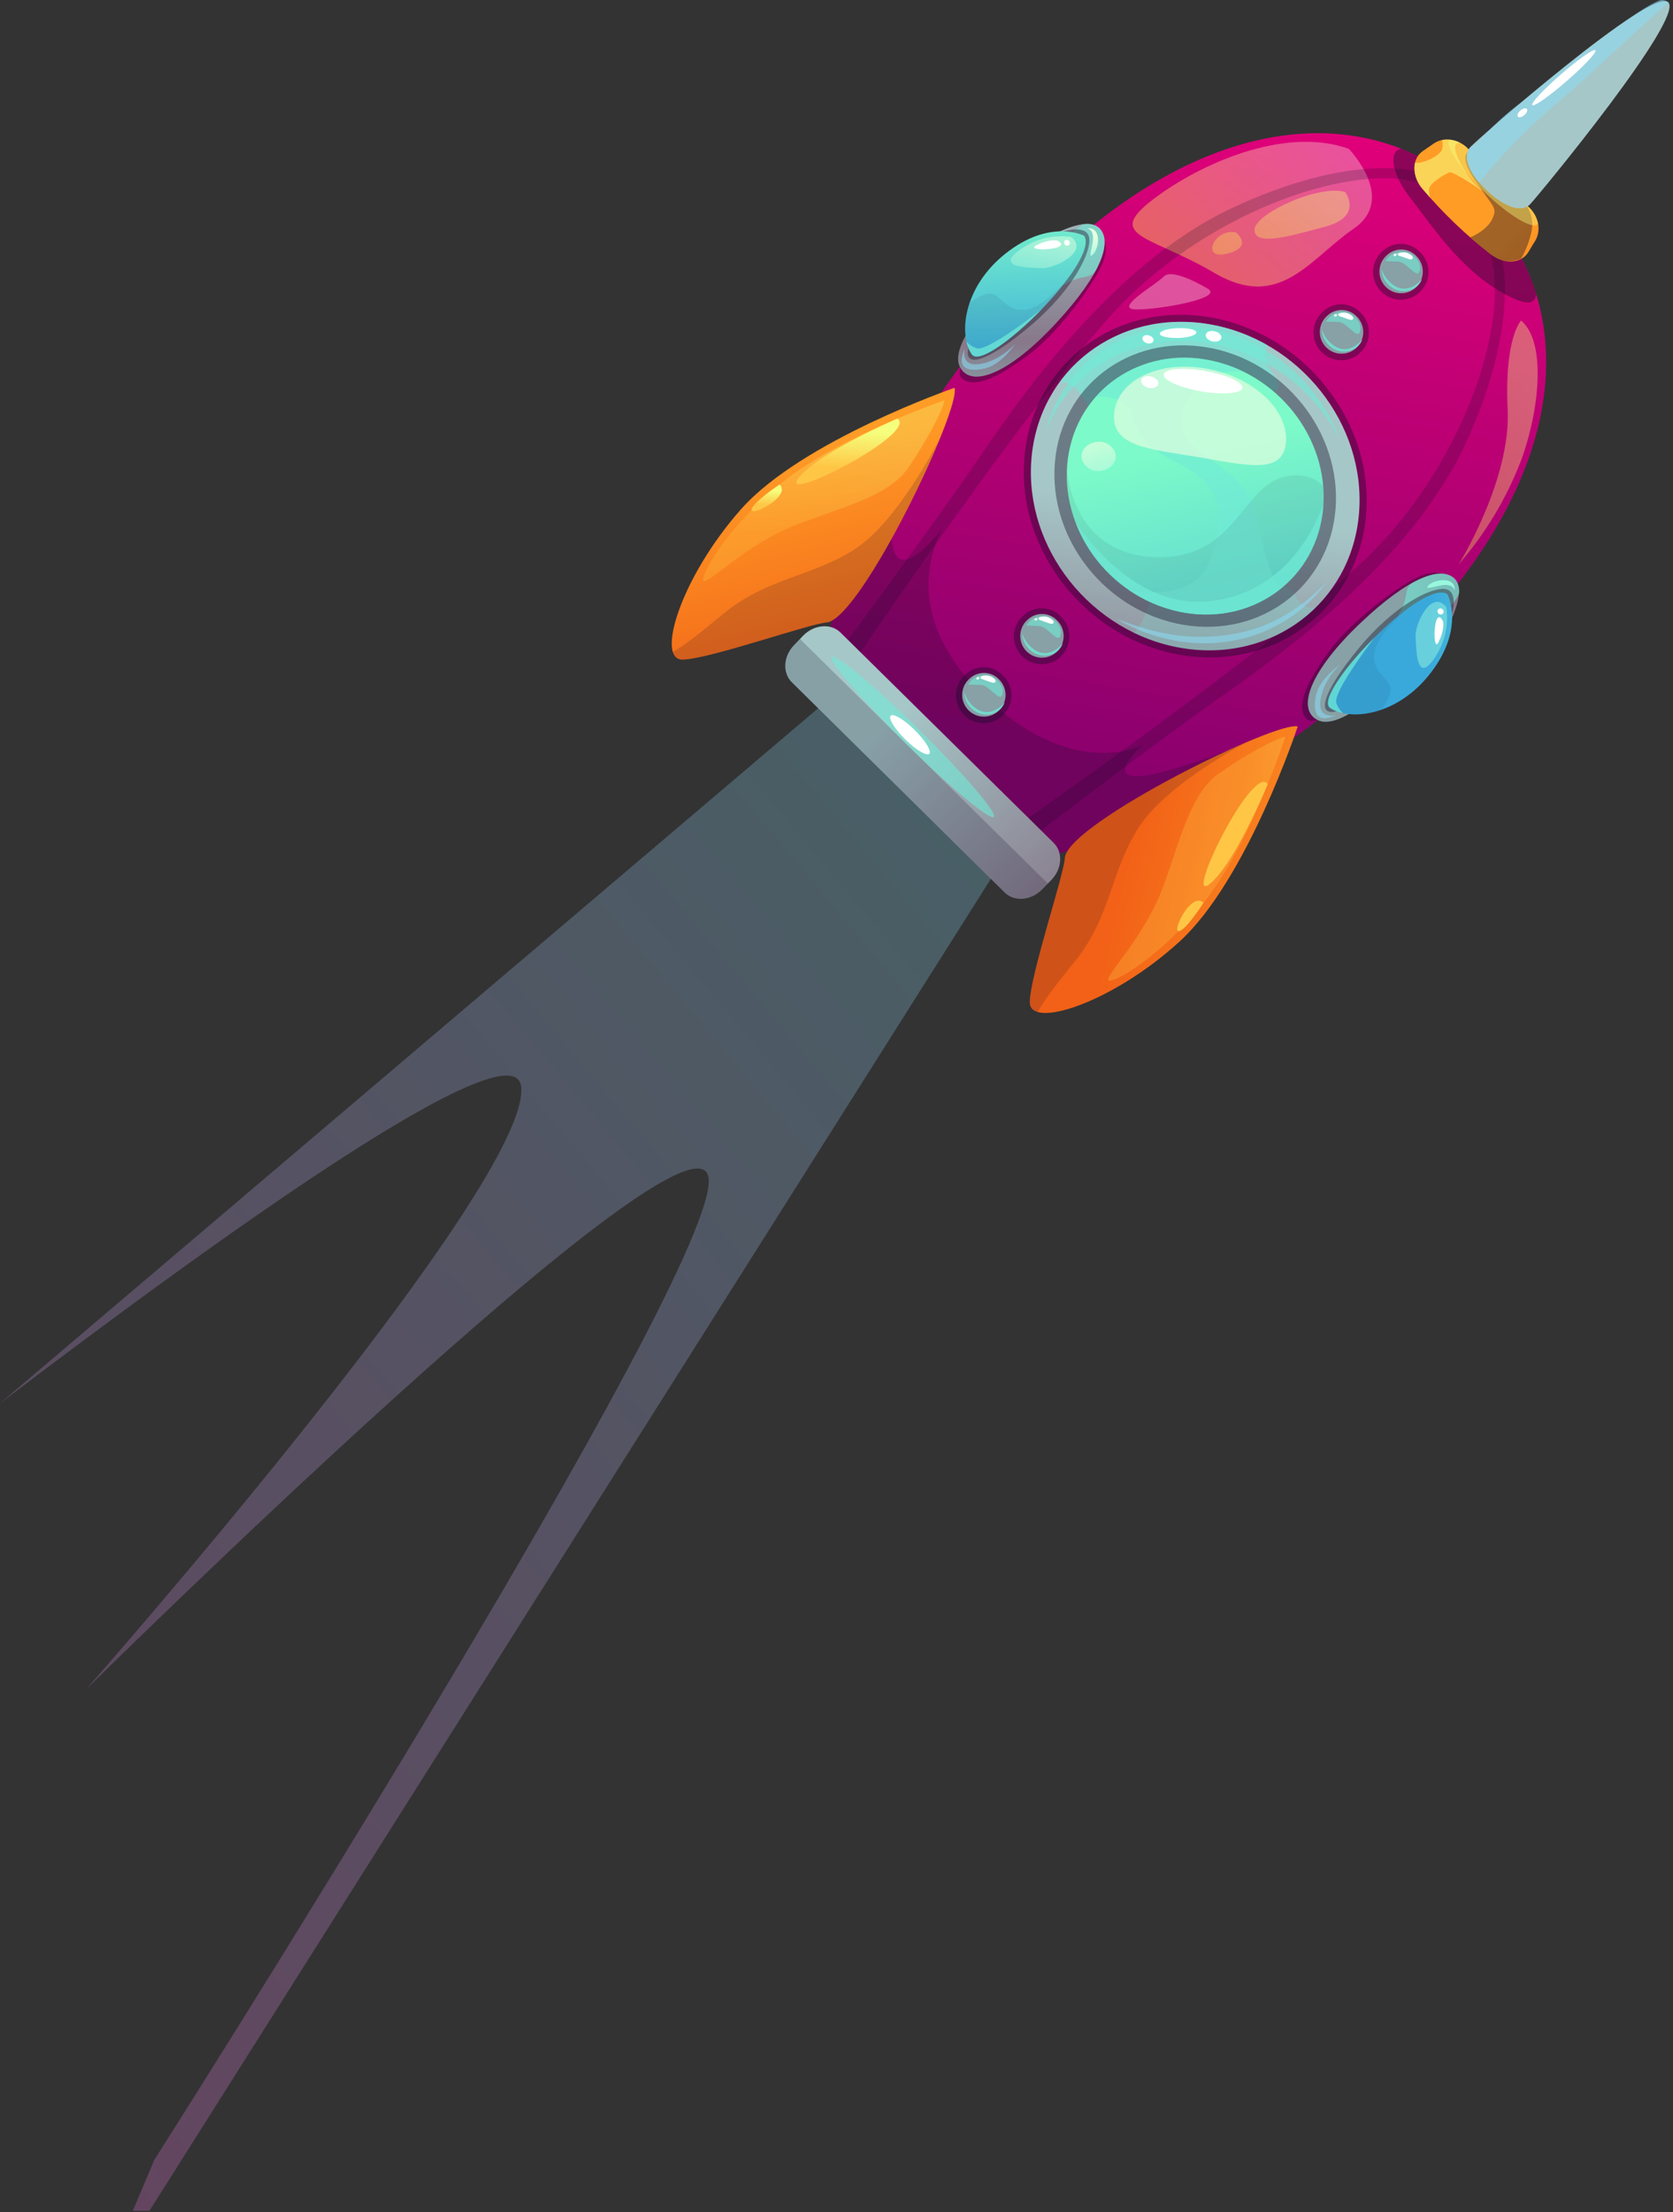 <svg width="354" height="468" viewBox="0 0 354 468" fill="none" xmlns="http://www.w3.org/2000/svg">
<rect x="0" y="0" width="354" height="468" fill="#333333" stroke="none"/>
<path opacity="0.25" d="M28.101 467.742H31.618L231.606 151.196L197.569 129.076L0.005 296.898C45.299 262.441 108.634 216.813 110.26 229.839C112.794 250.076 18.24 357.389 18.24 357.389C18.24 357.389 147.4 229.802 149.934 249.231C152.468 268.66 32.628 457.003 32.628 457.003L28.101 467.742Z" fill="url(#paint0_linear_18_3538)"/>
<path d="M175.221 135.01C179.738 111.2 197.982 80.224 219.348 58.545C255.157 22.168 291.113 20.808 312.736 42.138C334.359 63.468 333.496 99.414 297.641 135.837C276.275 157.516 245.572 176.201 221.837 181.051L175.221 135.01Z" fill="url(#paint1_linear_18_3538)"/>
<path style="mix-blend-mode:screen" opacity="0.37" d="M321.854 67.823C321.854 67.823 318.273 71.497 319.017 86.553C319.76 101.609 308.65 119.403 308.65 119.403C314.225 112.983 318.651 105.649 321.734 97.724C325.82 86.866 327.225 72.26 321.854 67.823Z" fill="url(#paint2_linear_18_3538)"/>
<path opacity="0.24" d="M221.837 181.015L175.221 135.01C177.415 123.436 182.86 110.208 190.334 97.09C189.811 98.863 187.359 107.92 188.856 115.462C190.508 123.84 199.286 111.88 199.286 111.88C193.887 123.289 195.32 136.903 212.031 150.59C228.741 164.277 241.697 157.682 241.697 157.682C225.032 174.153 270.739 154.384 270.739 154.384L272.575 156.938C255.745 168.815 237.299 177.845 221.837 181.015Z" fill="#140D26"/>
<path opacity="0.4" d="M314.591 44.067C319.367 49.248 322.933 55.426 325.031 62.155C324.911 63.909 323.727 64.672 320.587 63.275C310.046 58.609 303.766 48.724 298.257 41.66C294.584 36.975 293.666 31.932 296.503 31.473C299.637 32.71 302.629 34.281 305.428 36.158L314.591 44.067Z" fill="#140D26"/>
<path opacity="0.5" d="M285.394 31.491C285.394 31.491 295.695 42.046 286.44 48.376C277.185 54.705 270.831 65.921 256.948 57.736C243.065 49.551 233.076 50.13 244.911 41.495C255.553 33.76 272.686 26.88 285.394 31.491Z" fill="url(#paint3_linear_18_3538)"/>
<path opacity="0.21" d="M317.574 53.621C317.574 53.621 322.11 67.464 310.339 93.351C298.568 119.238 270.04 139.19 257.02 148.358C244.001 157.525 218.65 176.936 218.65 176.936L216.152 174.07C216.152 174.07 267.019 138.657 288.082 119.081C309.145 99.506 319.594 68.852 315.389 53.805C311.184 38.758 317.574 53.621 317.574 53.621Z" fill="#140D26"/>
<path opacity="0.21" d="M300.038 36.324C300.038 36.324 286.137 31.978 260.428 44.141C234.719 56.303 215.189 85.102 206.21 98.257C197.23 111.411 178.178 137.04 178.178 137.04L181.079 139.493C181.079 139.493 215.759 88.115 235.022 66.766C254.286 45.418 284.797 34.541 299.891 38.537C314.986 42.533 300.038 36.324 300.038 36.324Z" fill="#140D26"/>
<path d="M168.068 136.434C165.745 138.786 165.506 142.322 167.544 144.334L212.59 188.814C214.629 190.825 218.164 190.541 220.487 188.18L222.424 186.214C224.747 183.853 224.977 180.316 222.947 178.314L177.856 133.834C175.826 131.823 172.291 132.107 169.968 134.459L168.068 136.434Z" fill="url(#paint4_linear_18_3538)"/>
<path opacity="0.21" d="M169.859 135.763L221.718 186.921L220.497 188.152C218.174 190.513 214.639 190.798 212.601 188.786L167.518 144.307C165.48 142.295 165.682 138.795 168.041 136.407L169.299 135.13C169.472 135.353 169.659 135.565 169.859 135.763Z" fill="#140D26"/>
<path opacity="0.4" d="M216.759 96.823C215.116 116.564 229.962 135.258 249.933 138.584C269.903 141.909 287.413 128.598 289.056 108.857C290.7 89.116 275.844 70.422 255.883 67.106C235.921 63.79 218.403 77.082 216.759 96.823Z" fill="#140D26"/>
<path d="M218.246 97.072C216.676 115.995 230.917 133.917 250.052 137.105C269.187 140.292 285.98 127.533 287.56 108.628C289.139 89.723 274.898 71.764 255.745 68.576C236.591 65.388 219.826 78.13 218.246 97.072Z" fill="url(#paint5_linear_18_3538)"/>
<g style="mix-blend-mode:overlay" opacity="0.22">
<path d="M239.952 133.89C243.193 130.629 242.587 125.622 245.195 127.055C249.354 129.352 271.106 119.284 273.897 125.668C275.072 128.36 276.826 128.819 278.488 128.424C271.482 135.405 261.171 138.924 250.025 137.077C246.533 136.498 243.141 135.425 239.952 133.89Z" fill="#6FEAD6"/>
</g>
<g style="mix-blend-mode:overlay" opacity="0.59">
<path d="M255.919 72.682C240.089 70.046 225.959 78.249 221.193 91.679C224.728 76.495 239.236 66.785 255.588 69.504C261.896 70.621 267.797 73.385 272.695 77.516C277.593 81.647 281.314 86.999 283.483 93.029C280.801 87.716 276.91 83.107 272.122 79.573C267.335 76.038 261.785 73.678 255.919 72.682Z" fill="#6FEAD6"/>
</g>
<g style="mix-blend-mode:overlay" opacity="0.59">
<path d="M255.745 68.576C260.166 69.321 264.417 70.855 268.296 73.105C267.424 74.189 267.185 76.182 269.802 79.838C274.99 87.067 252.247 79.709 243.827 79.691C235.407 79.673 233.993 83.099 231.973 86.121C230.201 88.767 228.76 79.893 224.104 81.014C230.954 71.58 242.799 66.417 255.745 68.576Z" fill="#6FEAD6"/>
</g>
<path opacity="0.4" d="M223.204 97.898C221.864 114.112 234.057 129.471 250.456 132.199C266.854 134.927 281.251 123.996 282.592 107.782C283.932 91.569 271.739 76.21 255.34 73.481C238.942 70.753 224.526 81.684 223.204 97.898Z" fill="#140D26"/>
<path d="M225.821 98.339C224.591 113.129 235.719 127.138 250.677 129.627C265.634 132.117 278.754 122.15 279.985 107.36C281.215 92.57 270.087 78.561 255.13 76.072C240.173 73.582 227.052 83.549 225.821 98.339Z" fill="url(#paint6_linear_18_3538)"/>
<g style="mix-blend-mode:overlay" opacity="0.59">
<path d="M255.13 76.063C257.933 76.531 260.653 77.41 263.2 78.672C259.261 78.258 254.074 79.14 250.869 85.276C245.131 96.245 263.724 96.575 266.047 109.583C267.314 116.61 268.59 121.755 271.088 124.474C268.249 126.739 264.959 128.369 261.439 129.257C257.918 130.144 254.249 130.267 250.676 129.618C246.484 128.909 242.493 127.301 238.979 124.906C245.755 125.944 253.67 125.438 256.241 118.043C261.024 104.264 254.129 100.406 248.399 97.577C242.67 94.747 239.787 90.898 239.594 87.371C239.493 85.396 235.921 83.779 231.891 83.917C234.772 80.733 238.421 78.339 242.489 76.964C246.556 75.59 250.908 75.279 255.13 76.063Z" fill="#6FEAD6"/>
</g>
<path style="mix-blend-mode:screen" opacity="0.68" d="M235.748 87.564C235.169 94.545 243.378 95.014 253.413 96.686C263.449 98.357 271.52 100.599 272.098 93.608C272.677 86.618 265.019 79.608 254.974 77.936C244.929 76.265 236.326 80.573 235.748 87.564Z" fill="url(#paint7_linear_18_3538)"/>
<path style="mix-blend-mode:screen" opacity="0.68" d="M228.961 97.301C229.288 98.151 229.919 98.849 230.732 99.26C231.545 99.671 232.481 99.765 233.359 99.524C235.296 99.11 236.471 97.429 235.985 95.785C235.656 94.939 235.026 94.244 234.215 93.835C233.405 93.427 232.472 93.332 231.596 93.571C229.659 93.985 228.474 95.656 228.961 97.301Z" fill="url(#paint8_linear_18_3538)"/>
<path opacity="0.07" d="M225.757 99.588C226.905 108.775 232.184 117.345 244.212 117.86C262.328 118.631 262.576 101.453 273.3 100.608C276.431 100.36 278.543 101.334 279.975 102.831C280.104 104.335 280.104 105.847 279.975 107.351C278.745 122.14 265.624 132.107 250.667 129.618C236.141 127.202 225.224 113.956 225.757 99.588Z" fill="#170426"/>
<path opacity="0.74" d="M256.093 127.174C269.682 125.576 276.559 115.609 279.966 106.965C279.966 107.093 279.966 107.222 279.966 107.351C278.735 122.14 265.615 132.107 250.658 129.618C245.545 128.711 240.751 126.508 236.732 123.219C232.713 119.931 229.605 115.666 227.703 110.832C234.626 120.239 244.304 128.562 256.093 127.174Z" fill="#6FEAD6"/>
<path d="M246.224 79.25C246.123 80.463 249.768 82.07 254.368 82.833C258.968 83.595 262.778 83.237 262.879 82.025C262.98 80.812 259.335 79.213 254.735 78.442C250.135 77.67 246.325 78.038 246.224 79.25Z" fill="white"/>
<path d="M241.458 80.527C241.394 81.216 242.165 81.914 243.175 82.089C244.185 82.263 245.011 81.832 245.103 81.17C245.195 80.509 244.387 79.783 243.377 79.608C242.367 79.434 241.513 79.838 241.458 80.527Z" fill="white"/>
<path d="M245.415 70.643C245.489 71.212 247.252 71.561 249.419 71.497C251.586 71.433 253.229 70.863 253.147 70.284C253.064 69.706 251.31 69.366 249.152 69.43C246.995 69.494 245.342 70.073 245.415 70.643Z" fill="white"/>
<path d="M255.12 70.873C255.065 71.488 255.772 72.103 256.69 72.25C257.608 72.397 258.398 72.039 258.453 71.433C258.508 70.827 257.792 70.211 256.874 70.055C255.956 69.899 255.166 70.275 255.12 70.873Z" fill="white"/>
<path d="M241.715 71.589C241.715 72.067 242.174 72.508 242.835 72.645C243.496 72.783 244.056 72.462 244.093 71.984C244.13 71.506 243.634 71.065 242.973 70.928C242.312 70.79 241.752 71.111 241.715 71.589Z" fill="white"/>
<path opacity="0.56" d="M280.765 123.077C273.961 132.567 262.053 137.775 249.051 135.598C244.546 134.842 240.217 133.267 236.279 130.95C244.212 133.89 251.319 135.809 261.309 134.073C270.968 132.401 277.469 126.458 280.765 123.077Z" fill="#8CDBF4"/>
<path d="M324.848 50.948C326.289 48.568 325.426 45.307 323.076 43.47C318.638 40.013 314.573 36.103 310.946 31.804C309.018 29.516 305.731 28.791 303.417 30.334L301.076 31.951C298.771 33.485 298.624 37.141 300.966 39.924C305.291 45.041 310.137 49.693 315.427 53.805C318.301 56.046 321.946 55.743 323.379 53.364C323.847 52.564 324.343 51.756 324.848 50.948Z" fill="url(#paint9_linear_18_3538)"/>
<path opacity="0.4" d="M312.185 38.271C308.77 33.31 310.349 32.135 311.019 31.841C314.518 35.983 318.428 39.76 322.689 43.112C323.347 43.939 323.81 44.903 324.044 45.934C324.278 46.965 324.276 48.035 324.039 49.065C323.605 51.052 322.868 52.96 321.854 54.723C320.806 55.196 319.645 55.361 318.507 55.198C317.369 55.035 316.301 54.552 315.427 53.805C313.948 52.656 312.516 51.462 311.102 50.222C312.938 49.478 314.968 47.962 315.693 46.465C316.868 43.902 316.29 44.251 312.185 38.271Z" fill="#140D26"/>
<path opacity="0.41" d="M306.722 29.544C308.37 29.719 309.885 30.53 310.945 31.804C314.572 36.103 318.637 40.013 323.074 43.47C324.313 44.429 325.158 45.808 325.453 47.347C325.434 47.384 325.409 47.418 325.379 47.448C324.259 48.614 319.181 45.546 314.04 40.595C308.898 35.644 305.684 30.766 306.722 29.544Z" fill="url(#paint10_linear_18_3538)"/>
<path d="M311.194 31.041C309.192 33.136 311.019 36.902 314.508 40.228C317.998 43.553 321.854 45.252 323.819 43.158C325.784 41.063 356.488 3.841 352.999 0.488C349.509 -2.865 313.205 28.947 311.194 31.041Z" fill="url(#paint11_linear_18_3538)"/>
<path opacity="0.56" d="M310.983 31.28C313.388 29.902 315.5 26.402 321.744 21.763C321.744 21.763 345.828 1.728 351.346 0.02C351.639 -0.02 351.937 0.001 352.221 0.081C352.506 0.162 352.77 0.3 352.999 0.488L353.136 0.635C352.218 0.773 334.167 17.951 329.356 21.892C323.362 26.91 317.881 32.51 312.994 38.611C310.661 35.873 309.624 33.117 310.983 31.28Z" fill="#8CDBF4"/>
<path d="M330.283 15.737C326.61 18.952 323.855 21.855 324.232 22.241C324.608 22.627 327.84 20.339 331.522 17.133C335.204 13.927 337.949 11.015 337.582 10.63C337.215 10.244 333.974 12.531 330.283 15.737Z" fill="white"/>
<path d="M321.706 23.389C321.183 23.839 320.953 24.427 321.192 24.684C321.431 24.942 322.037 24.804 322.56 24.345C323.083 23.885 323.313 23.316 323.074 23.049C322.835 22.783 322.23 22.93 321.706 23.389Z" fill="white"/>
<path opacity="0.57" d="M299.404 34.431C299.904 34.471 300.407 34.427 300.892 34.303C302.958 33.806 304.803 32.52 305.106 31.684C305.323 31.019 305.323 30.302 305.106 29.636C306.406 29.382 307.754 29.58 308.926 30.196C308.347 30.196 307.695 30.463 307.943 31.813C308.357 34.1 310.836 37.389 311.442 38.161C312.174 38.977 312.952 39.75 313.774 40.476C313.774 40.476 307.494 36.131 306.667 36.471C305.841 36.81 302.673 38.602 302.388 39.925C302.319 40.571 302.398 41.224 302.618 41.835C302.058 41.211 301.507 40.568 300.965 39.925C300.3 39.191 299.813 38.314 299.542 37.361C299.271 36.408 299.224 35.405 299.404 34.431Z" fill="url(#paint12_linear_18_3538)"/>
<path d="M274.595 153.704C274.595 153.704 263.87 186.241 249.501 199.286C235.131 212.33 217.897 217.759 217.906 212.064C217.915 206.368 225.344 184.505 225.344 181.281C226.868 173.739 270.27 152.363 274.595 153.704Z" fill="url(#paint13_linear_18_3538)"/>
<path opacity="0.16" d="M263.898 156.974C263.65 157.094 246.6 165.949 240.751 175.346C234.902 184.744 235.049 193.912 227.502 203.309C223.967 207.718 221.075 211.292 219.587 214.13C219.107 214.045 218.674 213.79 218.366 213.413C218.058 213.035 217.895 212.56 217.907 212.073C217.907 206.359 225.344 184.514 225.344 181.29C226.455 175.806 249.621 163.046 263.898 156.974Z" fill="#170426"/>
<path opacity="0.29" d="M271.997 155.854C271.997 155.854 265.065 176.982 256.067 189.181C247.069 201.38 236.289 207.792 234.673 207.471C233.057 207.149 242.23 198.404 246.215 187.344C250.2 176.284 252.045 167.685 258.151 163.46C264.257 159.234 270.042 156.212 271.997 155.854Z" fill="url(#paint14_linear_18_3538)"/>
<path d="M268.26 165.876C268.26 165.876 261.135 183.155 255.828 187.123C250.52 191.092 265.064 161.448 268.26 165.876Z" fill="url(#paint15_linear_18_3538)"/>
<path d="M254.67 191C254.67 191 250.777 197.063 249.373 197.008C247.968 196.953 252.164 188.529 254.67 191Z" fill="url(#paint16_linear_18_3538)"/>
<path d="M201.967 82.052C201.967 82.052 169.601 93.232 156.765 107.773C143.929 122.315 138.732 139.649 144.434 139.557C150.136 139.465 171.833 131.74 175.092 131.685C182.612 130.077 203.409 86.397 201.967 82.052Z" fill="url(#paint17_linear_18_3538)"/>
<path opacity="0.16" d="M198.818 92.827C198.698 93.075 190.086 110.281 180.785 116.234C171.484 122.186 162.302 122.205 153.019 129.884C148.667 133.485 145.132 136.379 142.322 137.959C142.414 138.436 142.674 138.865 143.055 139.166C143.436 139.468 143.912 139.623 144.397 139.603C150.108 139.511 171.796 131.786 175.055 131.731C180.555 130.491 192.978 107.167 198.818 92.827Z" fill="#170426"/>
<path opacity="0.29" d="M199.856 84.679C199.856 84.679 178.848 91.909 166.774 101.095C154.7 110.281 148.41 121.13 148.796 122.747C149.182 124.363 157.748 115.067 168.748 110.924C179.748 106.781 188.314 104.769 192.391 98.679C196.468 92.588 199.562 86.645 199.856 84.679Z" fill="url(#paint18_linear_18_3538)"/>
<path d="M189.894 88.565C189.894 88.565 172.724 95.914 168.83 101.297C164.937 106.68 194.365 91.697 189.894 88.565Z" fill="url(#paint19_linear_18_3538)"/>
<path d="M164.965 102.5C164.965 102.5 158.969 106.487 159.043 107.883C159.116 109.28 167.471 104.981 164.965 102.5Z" fill="url(#paint20_linear_18_3538)"/>
<path opacity="0.4" d="M279.975 65.884C279.078 66.653 278.433 67.676 278.126 68.817C277.819 69.959 277.864 71.167 278.254 72.282C278.645 73.398 279.363 74.37 280.315 75.071C281.266 75.771 282.407 76.168 283.588 76.209C284.769 76.25 285.935 75.933 286.933 75.301C287.931 74.668 288.715 73.748 289.182 72.662C289.649 71.576 289.777 70.374 289.55 69.214C289.322 68.054 288.751 66.99 287.909 66.16C286.892 65.073 285.486 64.433 283.999 64.381C282.512 64.329 281.065 64.87 279.975 65.884Z" fill="#140D26"/>
<path d="M280.876 66.757C280.175 67.358 279.671 68.157 279.431 69.05C279.191 69.942 279.226 70.886 279.53 71.758C279.835 72.63 280.395 73.391 281.138 73.939C281.881 74.488 282.772 74.8 283.695 74.834C284.618 74.868 285.53 74.623 286.311 74.13C287.093 73.638 287.707 72.921 288.075 72.073C288.443 71.226 288.547 70.287 288.373 69.379C288.199 68.472 287.756 67.638 287.101 66.987C286.306 66.131 285.203 65.626 284.036 65.583C282.869 65.54 281.732 65.962 280.876 66.757Z" fill="url(#paint21_linear_18_3538)"/>
<g style="mix-blend-mode:overlay" opacity="0.59">
<path d="M286.568 66.95C286.568 66.95 288.35 68.392 287.78 70.165C287.211 71.938 285.026 68.199 283.299 68.135L280.545 68.034C280.545 68.034 282.794 64.185 286.568 66.95Z" fill="#6FEAD6"/>
</g>
<path d="M286.302 67.106C286.302 67.106 286.669 68.08 285.127 67.483C283.584 66.886 283.079 66.904 283.162 66.518C283.245 66.132 285.274 65.719 286.302 67.106Z" fill="white"/>
<path d="M282.905 66.564C282.905 66.564 282.997 66.978 282.483 66.959C281.968 66.941 282.501 66.188 282.905 66.564Z" fill="white"/>
<g style="mix-blend-mode:overlay" opacity="0.79">
<path d="M282.602 73.344C285.255 74.887 287.551 72.682 288.285 71.819C288.089 72.345 287.775 72.82 287.367 73.206C286.512 74.002 285.376 74.426 284.209 74.384C283.041 74.343 281.938 73.84 281.142 72.985C280.248 72.113 279.731 70.927 279.7 69.678C280.173 71.221 281.209 72.529 282.602 73.344Z" fill="#6FEAD6"/>
</g>
<path opacity="0.4" d="M216.585 130.197C215.687 130.964 215.042 131.985 214.733 133.126C214.425 134.266 214.467 135.473 214.856 136.589C215.244 137.705 215.96 138.678 216.91 139.38C217.86 140.082 218.999 140.481 220.18 140.525C221.36 140.569 222.526 140.255 223.525 139.625C224.524 138.995 225.31 138.078 225.78 136.994C226.249 135.91 226.381 134.709 226.158 133.548C225.934 132.388 225.366 131.322 224.527 130.491C224.026 129.948 223.422 129.511 222.751 129.202C222.08 128.894 221.355 128.721 220.617 128.694C219.879 128.666 219.143 128.785 218.451 129.043C217.759 129.301 217.125 129.693 216.585 130.197Z" fill="#140D26"/>
<path d="M217.475 131.078C216.776 131.681 216.275 132.481 216.038 133.374C215.8 134.266 215.837 135.209 216.143 136.08C216.449 136.952 217.011 137.71 217.754 138.257C218.498 138.804 219.389 139.114 220.312 139.147C221.234 139.18 222.145 138.933 222.925 138.44C223.706 137.947 224.319 137.23 224.686 136.383C225.053 135.535 225.156 134.597 224.982 133.69C224.808 132.783 224.365 131.95 223.71 131.299C222.912 130.444 221.807 129.94 220.638 129.899C219.47 129.858 218.332 130.282 217.475 131.078Z" fill="url(#paint22_linear_18_3538)"/>
<g style="mix-blend-mode:overlay" opacity="0.59">
<path d="M223.178 131.271C223.178 131.271 224.95 132.714 224.39 134.477C223.83 136.241 221.635 132.512 219.909 132.456L217.154 132.355C217.44 131.844 217.835 131.402 218.311 131.062C218.788 130.722 219.333 130.491 219.91 130.388C220.486 130.284 221.078 130.31 221.643 130.462C222.208 130.615 222.732 130.892 223.178 131.271Z" fill="#6FEAD6"/>
</g>
<path d="M222.902 131.409C222.902 131.409 223.269 132.383 221.736 131.786C220.202 131.189 219.679 131.207 219.771 130.812C219.863 130.417 221.873 130.031 222.902 131.409Z" fill="white"/>
<path d="M219.514 130.876C219.514 130.876 219.597 131.299 219.082 131.281C218.568 131.262 219.11 130.491 219.514 130.876Z" fill="white"/>
<g style="mix-blend-mode:overlay" opacity="0.79">
<path d="M219.21 137.665C221.864 139.199 224.15 137.004 224.894 136.14C224.694 136.665 224.38 137.139 223.975 137.527C223.12 138.323 221.984 138.747 220.817 138.706C219.65 138.665 218.547 138.161 217.75 137.307C216.853 136.438 216.335 135.249 216.309 134C216.782 135.542 217.817 136.851 219.21 137.665Z" fill="#6FEAD6"/>
</g>
<path opacity="0.4" d="M204.327 142.662C203.429 143.43 202.783 144.452 202.475 145.593C202.166 146.734 202.21 147.942 202.599 149.058C202.988 150.174 203.705 151.147 204.656 151.849C205.607 152.551 206.747 152.949 207.928 152.991C209.109 153.033 210.275 152.718 211.274 152.086C212.273 151.455 213.058 150.536 213.526 149.45C213.994 148.365 214.124 147.163 213.898 146.003C213.672 144.843 213.101 143.777 212.26 142.947C211.244 141.86 209.839 141.221 208.352 141.167C206.866 141.114 205.419 141.651 204.327 142.662Z" fill="#140D26"/>
<path d="M205.19 143.544C204.49 144.146 203.988 144.946 203.749 145.839C203.51 146.731 203.546 147.675 203.852 148.547C204.157 149.419 204.719 150.178 205.463 150.726C206.207 151.274 207.098 151.584 208.021 151.617C208.944 151.649 209.856 151.403 210.636 150.909C211.417 150.416 212.031 149.698 212.397 148.85C212.764 148.002 212.866 147.063 212.691 146.156C212.516 145.248 212.071 144.415 211.416 143.765C210.618 142.912 209.515 142.411 208.348 142.369C207.182 142.328 206.047 142.75 205.19 143.544Z" fill="url(#paint23_linear_18_3538)"/>
<g style="mix-blend-mode:overlay" opacity="0.59">
<path d="M210.892 143.737C210.892 143.737 212.664 145.179 212.104 146.943C211.544 148.707 209.349 144.977 207.614 144.922L204.859 144.821C205.144 144.308 205.54 143.865 206.017 143.524C206.494 143.182 207.041 142.951 207.619 142.848C208.196 142.744 208.789 142.77 209.355 142.924C209.921 143.078 210.446 143.355 210.892 143.737Z" fill="#6FEAD6"/>
</g>
<path d="M210.617 143.884C210.617 143.884 210.985 144.858 209.451 144.26C207.918 143.663 207.394 143.682 207.477 143.287C207.56 142.892 209.589 142.497 210.617 143.884Z" fill="white"/>
<path d="M207.229 143.351C207.229 143.351 207.312 143.774 206.797 143.755C206.283 143.737 206.825 142.947 207.229 143.351Z" fill="white"/>
<g style="mix-blend-mode:overlay" opacity="0.79">
<path d="M206.916 150.131C209.579 151.665 211.865 149.469 212.609 148.606C212.402 149.127 212.089 149.599 211.691 149.993C210.836 150.789 209.7 151.213 208.532 151.171C207.365 151.13 206.262 150.627 205.465 149.772C204.566 148.904 204.045 147.716 204.015 146.465C204.493 148.005 205.528 149.312 206.916 150.131Z" fill="#6FEAD6"/>
</g>
<path opacity="0.4" d="M292.582 53.097C291.688 53.866 291.046 54.887 290.741 56.026C290.435 57.166 290.481 58.37 290.871 59.484C291.262 60.597 291.979 61.566 292.929 62.265C293.879 62.964 295.017 63.359 296.196 63.4C297.374 63.441 298.537 63.125 299.533 62.494C300.529 61.863 301.312 60.946 301.779 59.862C302.245 58.779 302.374 57.58 302.149 56.422C301.923 55.264 301.354 54.202 300.515 53.373C300.012 52.833 299.408 52.398 298.738 52.092C298.067 51.786 297.342 51.616 296.606 51.59C295.869 51.565 295.134 51.684 294.444 51.943C293.753 52.202 293.121 52.594 292.582 53.097Z" fill="#140D26"/>
<path d="M293.473 53.979C292.774 54.583 292.274 55.384 292.038 56.276C291.802 57.169 291.839 58.112 292.147 58.983C292.454 59.854 293.017 60.611 293.762 61.157C294.506 61.703 295.398 62.012 296.32 62.043C297.243 62.075 298.153 61.827 298.933 61.333C299.713 60.838 300.325 60.12 300.691 59.273C301.057 58.425 301.158 57.486 300.983 56.58C300.807 55.673 300.363 54.84 299.707 54.19C299.312 53.765 298.838 53.423 298.31 53.182C297.783 52.941 297.213 52.807 296.634 52.787C296.054 52.768 295.477 52.863 294.934 53.068C294.392 53.272 293.895 53.582 293.473 53.979Z" fill="url(#paint24_linear_18_3538)"/>
<g style="mix-blend-mode:overlay" opacity="0.59">
<path d="M299.175 54.163C299.175 54.163 300.947 55.605 300.387 57.378C299.827 59.151 297.632 55.412 295.906 55.348L293.151 55.247C293.434 54.733 293.828 54.288 294.304 53.946C294.781 53.604 295.328 53.372 295.905 53.269C296.482 53.165 297.075 53.191 297.641 53.346C298.206 53.501 298.73 53.78 299.175 54.163Z" fill="#6FEAD6"/>
</g>
<path d="M298.899 54.31C298.899 54.31 299.276 55.283 297.733 54.686C296.191 54.089 295.686 54.108 295.768 53.768C295.851 53.428 297.871 52.932 298.899 54.31Z" fill="white"/>
<path d="M295.511 53.777C295.511 53.777 295.594 54.19 295.079 54.172C294.565 54.154 295.107 53.373 295.511 53.777Z" fill="white"/>
<g style="mix-blend-mode:overlay" opacity="0.79">
<path d="M295.227 60.556C297.88 62.1 300.166 59.895 300.91 59.032C300.714 59.558 300.4 60.032 299.992 60.419C299.137 61.215 298.001 61.639 296.834 61.597C295.666 61.556 294.563 61.053 293.767 60.198C292.869 59.329 292.351 58.141 292.325 56.891C292.798 58.434 293.834 59.742 295.227 60.556Z" fill="#6FEAD6"/>
</g>
<g style="mix-blend-mode:overlay" opacity="0.59">
<path d="M176.01 139.006C175.23 139.796 182.272 148.009 191.748 157.378C201.223 166.748 209.524 173.665 210.304 172.839C211.085 172.012 204.042 163.827 194.576 154.466C185.109 145.106 176.782 138.207 176.01 139.006Z" fill="#6FEAD6"/>
</g>
<path d="M188.469 151.417C187.928 151.977 189.305 154.228 191.564 156.451C193.822 158.674 196.09 160.024 196.632 159.473C197.174 158.922 195.787 156.671 193.538 154.448C191.288 152.225 189.011 150.866 188.469 151.417Z" fill="white"/>
<path opacity="0.4" d="M307.098 122.637C307.098 122.637 305.372 120.028 300.864 121.718C296.356 123.408 285.889 131.538 281.582 137.334C277.276 143.131 273.741 149.387 276.496 152.106C279.25 154.825 293.886 142.626 294.345 142.157C294.804 141.689 308.632 124.143 307.098 122.637Z" fill="#140D26"/>
<path d="M306.116 133.026C306.116 133.026 310.578 125.2 307.787 122.444C304.996 119.688 298.229 121.957 287.789 131.887C277.35 141.817 274.255 149.892 278.699 152.29C283.143 154.687 291.921 146.107 291.921 146.107L306.116 133.026Z" fill="url(#paint25_linear_18_3538)"/>
<g style="mix-blend-mode:overlay" opacity="0.59">
<path d="M298.9 123.298C303.187 120.946 306.181 120.836 307.815 122.443C308.186 122.874 308.459 123.378 308.618 123.924C308.776 124.469 308.816 125.042 308.733 125.603C307.837 127.486 306.398 129.057 304.601 130.114C302.435 131.501 294.162 132.952 296.136 129.719C298.11 126.485 296.981 124.437 298.9 123.298Z" fill="#6FEAD6"/>
</g>
<path opacity="0.4" d="M307.227 129.921C307.227 129.921 308.678 125.117 305.841 124.63C303.004 124.143 295.043 127.909 287.257 137.445C279.471 146.98 278.36 151.995 283.419 150.305C288.478 148.615 306.07 132.383 307.227 129.921Z" fill="#140D26"/>
<path d="M306.244 125.668C306.244 125.668 310.128 132.787 302.691 142.414C295.649 151.536 285.539 152.583 281.5 149.763C277.46 146.943 300.735 122.352 306.244 125.668Z" fill="url(#paint26_linear_18_3538)"/>
<path opacity="0.07" d="M290.728 139.043C290.939 143.324 295.319 143.765 294.042 147.118C293.61 148.203 293.029 149.224 292.316 150.149C287.872 151.711 283.74 151.343 281.482 149.782C278.654 147.834 289.194 135.203 297.669 128.911C297.458 129.085 290.516 134.827 290.728 139.043Z" fill="#170426"/>
<path opacity="0.56" d="M282.694 151.279C282.694 151.279 278.773 152.4 279.425 148.055C280.077 143.709 283.621 140.54 283.621 140.54C283.621 140.54 279.296 143.489 278.498 146.971C277.699 150.452 278.424 153.355 282.694 151.279Z" fill="#8CDBF4"/>
<path style="mix-blend-mode:screen" opacity="0.49" d="M306.024 128.424C306.61 132.271 305.682 136.196 303.435 139.374C299.643 144.885 299.661 137.123 299.533 134.597C299.404 132.071 302.82 124.529 306.024 128.424Z" fill="url(#paint27_linear_18_3538)"/>
<path d="M307.796 124.979C307.796 124.979 307.64 123.812 305.96 123.757C304.28 123.702 300.983 125.126 302.287 123.821C303.591 122.517 308.081 121.865 307.796 124.979Z" fill="url(#paint28_linear_18_3538)"/>
<path d="M305.326 131.409C305.326 131.409 305.795 132.98 304.408 135.837C303.022 138.694 303.26 127.551 305.326 131.409Z" fill="white"/>
<path d="M304.344 128.892C304.286 128.955 304.241 129.029 304.211 129.11C304.182 129.19 304.169 129.276 304.174 129.361C304.178 129.447 304.199 129.531 304.236 129.608C304.274 129.685 304.326 129.754 304.39 129.811C304.448 129.874 304.519 129.925 304.598 129.96C304.677 129.994 304.763 130.012 304.849 130.012C304.935 130.012 305.021 129.994 305.1 129.96C305.179 129.925 305.25 129.874 305.308 129.811C305.363 129.751 305.405 129.68 305.432 129.604C305.459 129.527 305.471 129.446 305.467 129.365C305.463 129.284 305.442 129.204 305.407 129.131C305.372 129.058 305.323 128.992 305.262 128.938C305.206 128.873 305.137 128.82 305.06 128.782C304.983 128.744 304.899 128.722 304.813 128.718C304.727 128.714 304.641 128.727 304.561 128.757C304.48 128.787 304.406 128.833 304.344 128.892Z" fill="white"/>
<path opacity="0.74" d="M290.828 134.891C287.945 138.703 282.078 146.833 282.767 148.753C283.054 149.574 283.543 150.31 284.19 150.893C283.207 150.71 282.27 150.332 281.435 149.781C279.397 148.348 284.575 141.11 290.828 134.891Z" fill="#6FEAD6"/>
<path opacity="0.4" d="M232.433 48.973C232.433 48.973 235.068 50.663 233.479 55.192C231.891 59.721 223.875 70.312 218.173 74.666C212.471 79.021 206.237 82.695 203.482 79.976C200.728 77.257 212.664 62.449 213.178 61.971C213.693 61.493 230.899 47.466 232.433 48.973Z" fill="#140D26"/>
<path d="M222.066 50.093C222.066 50.093 229.825 45.5 232.616 48.256C235.407 51.012 233.24 57.81 223.434 68.392C213.628 78.975 205.631 82.171 203.179 77.771C200.728 73.371 209.184 64.451 209.184 64.451L222.066 50.093Z" fill="url(#paint29_linear_18_3538)"/>
<g style="mix-blend-mode:overlay" opacity="0.59">
<path d="M231.873 57.212C234.159 52.886 234.223 49.864 232.598 48.284C232.162 47.922 231.653 47.659 231.107 47.512C230.56 47.364 229.989 47.336 229.43 47.429C227.559 48.35 226.005 49.809 224.968 51.618C223.627 53.804 222.287 62.1 225.491 60.079C228.696 58.058 230.78 59.123 231.873 57.212Z" fill="#6FEAD6"/>
</g>
<path opacity="0.4" d="M225.151 48.945C225.151 48.945 229.926 47.429 230.458 50.259C230.991 53.088 227.337 61.108 217.907 69.035C208.477 76.963 203.491 78.129 205.052 73.04C206.613 67.951 222.691 50.139 225.151 48.945Z" fill="#140D26"/>
<path d="M229.412 49.891C229.412 49.891 222.241 46.097 212.728 53.676C203.712 60.85 202.803 70.974 205.658 74.979C208.514 78.984 232.791 55.32 229.412 49.891Z" fill="url(#paint30_linear_18_3538)"/>
<path opacity="0.07" d="M216.263 65.581C211.984 65.425 211.479 61.043 208.146 62.375C207.07 62.828 206.06 63.425 205.144 64.148C203.647 68.613 204.06 72.746 205.658 74.979C207.65 77.78 220.119 67.06 226.29 58.489C226.124 58.71 220.477 65.728 216.263 65.581Z" fill="#170426"/>
<path opacity="0.56" d="M204.152 73.784C204.152 73.784 203.078 77.725 207.412 77.009C211.746 76.292 214.867 72.71 214.867 72.71C214.867 72.71 211.975 77.073 208.523 77.918C205.071 78.763 202.132 78.129 204.152 73.784Z" fill="#8CDBF4"/>
<path style="mix-blend-mode:screen" opacity="0.49" d="M226.666 50.13C222.808 49.602 218.895 50.59 215.749 52.886C210.304 56.763 218.054 56.634 220.579 56.726C223.104 56.818 230.605 53.272 226.666 50.13Z" fill="url(#paint31_linear_18_3538)"/>
<path d="M230.036 48.302C230.036 48.302 231.202 48.449 231.285 50.139C231.368 51.83 229.981 55.136 231.285 53.814C232.589 52.491 233.186 48.026 230.036 48.302Z" fill="url(#paint32_linear_18_3538)"/>
<path d="M223.691 50.893C223.691 50.893 222.121 50.452 219.275 51.903C216.428 53.355 227.575 52.877 223.691 50.893Z" fill="white"/>
<path d="M226.216 51.811C226.091 51.915 225.931 51.969 225.769 51.962C225.606 51.954 225.452 51.886 225.337 51.771C225.222 51.656 225.154 51.502 225.147 51.34C225.14 51.177 225.194 51.018 225.298 50.892C225.423 50.788 225.582 50.734 225.745 50.742C225.907 50.749 226.061 50.817 226.176 50.932C226.291 51.047 226.359 51.201 226.366 51.364C226.374 51.527 226.32 51.686 226.216 51.811Z" fill="white"/>
<path opacity="0.74" d="M220.413 65.416C216.639 68.355 208.614 74.335 206.64 73.683C205.817 73.402 205.076 72.923 204.482 72.287C204.687 73.25 205.077 74.164 205.63 74.979C207.127 77.036 214.279 71.763 220.413 65.416Z" fill="#6FEAD6"/>
<path style="mix-blend-mode:screen" opacity="0.37" d="M284.603 40.613C284.603 40.613 288.597 45.748 280.389 47.962C272.18 50.176 265.606 52.022 265.441 48.688C265.276 45.353 278.92 38.96 284.603 40.613Z" fill="url(#paint33_linear_18_3538)"/>
<path style="mix-blend-mode:screen" opacity="0.37" d="M261.51 49.156C261.51 49.156 265.404 52.206 259.674 53.676C253.945 55.146 256.828 48.275 261.51 49.156Z" fill="url(#paint34_linear_18_3538)"/>
<path opacity="0.5" d="M255.441 61.016C255.441 61.016 248.169 56.569 246.26 58.489C244.35 60.409 235.664 65.305 240.245 65.462C244.827 65.618 259.481 63.064 255.441 61.016Z" fill="url(#paint35_linear_18_3538)"/>
<defs>
<linearGradient id="paint0_linear_18_3538" x1="-50.229" y1="436.785" x2="222.559" y2="208.021" gradientUnits="userSpaceOnUse">
<stop offset="0.03" stop-color="#FF73E3"/>
<stop offset="1" stop-color="#8BE2FF"/>
</linearGradient>
<linearGradient id="paint1_linear_18_3538" x1="266.593" y1="15.104" x2="242.182" y2="162.248" gradientUnits="userSpaceOnUse">
<stop stop-color="#E6007A"/>
<stop offset="1" stop-color="#8C006E"/>
</linearGradient>
<linearGradient id="paint2_linear_18_3538" x1="288.005" y1="119.983" x2="326.99" y2="82.6" gradientUnits="userSpaceOnUse">
<stop stop-color="#FFC645"/>
<stop offset="0.98" stop-color="#F5FF7D"/>
</linearGradient>
<linearGradient id="paint3_linear_18_3538" x1="265.912" y1="82.885" x2="301.272" y2="45.003" gradientUnits="userSpaceOnUse">
<stop stop-color="#FFC645"/>
<stop offset="0.98" stop-color="#F5A3C4"/>
</linearGradient>
<linearGradient id="paint4_linear_18_3538" x1="193.102" y1="147.39" x2="246.355" y2="199.868" gradientUnits="userSpaceOnUse">
<stop stop-color="#A6C7C8"/>
<stop offset="0.75" stop-color="#87788A"/>
<stop offset="1" stop-color="#87A1A6"/>
</linearGradient>
<linearGradient id="paint5_linear_18_3538" x1="265.253" y1="174.831" x2="274.13" y2="110.842" gradientUnits="userSpaceOnUse">
<stop stop-color="#87A1A6"/>
<stop offset="0.25" stop-color="#87788A"/>
<stop offset="1" stop-color="#A6C7C8"/>
</linearGradient>
<linearGradient id="paint6_linear_18_3538" x1="278.486" y1="176.759" x2="258.684" y2="93.094" gradientUnits="userSpaceOnUse">
<stop stop-color="#39A9DC"/>
<stop offset="1" stop-color="#7DFAC9"/>
</linearGradient>
<linearGradient id="paint7_linear_18_3538" x1="269.785" y1="138.118" x2="272.907" y2="112.373" gradientUnits="userSpaceOnUse">
<stop stop-color="#99F7DE"/>
<stop offset="0.98" stop-color="#E6FFE0"/>
</linearGradient>
<linearGradient id="paint8_linear_18_3538" x1="217.99" y1="109.822" x2="214.683" y2="99.319" gradientUnits="userSpaceOnUse">
<stop stop-color="#99F7DE"/>
<stop offset="0.98" stop-color="#E6FFE0"/>
</linearGradient>
<linearGradient id="paint9_linear_18_3538" x1="343.449" y1="70.454" x2="321.068" y2="49.015" gradientUnits="userSpaceOnUse">
<stop stop-color="#F26117"/>
<stop offset="1" stop-color="#FF9C26"/>
</linearGradient>
<linearGradient id="paint10_linear_18_3538" x1="341.524" y1="68.305" x2="328.973" y2="41.617" gradientUnits="userSpaceOnUse">
<stop stop-color="#FFC645"/>
<stop offset="0.98" stop-color="#F5FF7D"/>
</linearGradient>
<linearGradient id="paint11_linear_18_3538" x1="359.897" y1="42.717" x2="345.481" y2="31.685" gradientUnits="userSpaceOnUse">
<stop stop-color="#87A1A6"/>
<stop offset="0.25" stop-color="#87788A"/>
<stop offset="1" stop-color="#A6C7C8"/>
</linearGradient>
<linearGradient id="paint12_linear_18_3538" x1="325.053" y1="62.98" x2="327.548" y2="48.038" gradientUnits="userSpaceOnUse">
<stop stop-color="#FFC645"/>
<stop offset="0.98" stop-color="#F5FF7D"/>
</linearGradient>
<linearGradient id="paint13_linear_18_3538" x1="237.12" y1="188.353" x2="287.321" y2="199.67" gradientUnits="userSpaceOnUse">
<stop stop-color="#F26117"/>
<stop offset="1" stop-color="#FF9C26"/>
</linearGradient>
<linearGradient id="paint14_linear_18_3538" x1="268.09" y1="194.642" x2="290.507" y2="192.717" gradientUnits="userSpaceOnUse">
<stop stop-color="#FFC645"/>
<stop offset="0.98" stop-color="#F5FF7D"/>
</linearGradient>
<linearGradient id="paint15_linear_18_3538" x1="282.2" y1="188.895" x2="290.429" y2="188.189" gradientUnits="userSpaceOnUse">
<stop stop-color="#FFC645"/>
<stop offset="0.98" stop-color="#F5FF7D"/>
</linearGradient>
<linearGradient id="paint16_linear_18_3538" x1="274.727" y1="205.988" x2="277.962" y2="205.706" gradientUnits="userSpaceOnUse">
<stop stop-color="#FFC645"/>
<stop offset="0.98" stop-color="#F5FF7D"/>
</linearGradient>
<linearGradient id="paint17_linear_18_3538" x1="180.489" y1="144.341" x2="168.408" y2="94.131" gradientUnits="userSpaceOnUse">
<stop stop-color="#F26117"/>
<stop offset="1" stop-color="#FF9C26"/>
</linearGradient>
<linearGradient id="paint18_linear_18_3538" x1="173.742" y1="113.351" x2="175.352" y2="90.839" gradientUnits="userSpaceOnUse">
<stop stop-color="#FFC645"/>
<stop offset="0.98" stop-color="#F5FF7D"/>
</linearGradient>
<linearGradient id="paint19_linear_18_3538" x1="179.297" y1="99.119" x2="179.889" y2="90.853" gradientUnits="userSpaceOnUse">
<stop stop-color="#FFC645"/>
<stop offset="0.98" stop-color="#F5FF7D"/>
</linearGradient>
<linearGradient id="paint20_linear_18_3538" x1="162.282" y1="106.858" x2="162.513" y2="103.602" gradientUnits="userSpaceOnUse">
<stop stop-color="#FFC645"/>
<stop offset="0.98" stop-color="#F5FF7D"/>
</linearGradient>
<linearGradient id="paint21_linear_18_3538" x1="306.266" y1="82.638" x2="310.957" y2="82.236" gradientUnits="userSpaceOnUse">
<stop stop-color="#87A1A6"/>
<stop offset="0.25" stop-color="#87788A"/>
<stop offset="1" stop-color="#A6C7C8"/>
</linearGradient>
<linearGradient id="paint22_linear_18_3538" x1="243.06" y1="146.777" x2="247.764" y2="146.374" gradientUnits="userSpaceOnUse">
<stop stop-color="#87A1A6"/>
<stop offset="0.25" stop-color="#87788A"/>
<stop offset="1" stop-color="#A6C7C8"/>
</linearGradient>
<linearGradient id="paint23_linear_18_3538" x1="230.817" y1="159.201" x2="235.514" y2="158.806" gradientUnits="userSpaceOnUse">
<stop stop-color="#87A1A6"/>
<stop offset="0.25" stop-color="#87788A"/>
<stop offset="1" stop-color="#A6C7C8"/>
</linearGradient>
<linearGradient id="paint24_linear_18_3538" x1="318.824" y1="69.88" x2="323.521" y2="69.485" gradientUnits="userSpaceOnUse">
<stop stop-color="#87A1A6"/>
<stop offset="0.25" stop-color="#87788A"/>
<stop offset="1" stop-color="#A6C7C8"/>
</linearGradient>
<linearGradient id="paint25_linear_18_3538" x1="297.245" y1="148.802" x2="340.774" y2="149.962" gradientUnits="userSpaceOnUse">
<stop stop-color="#87A1A6"/>
<stop offset="0.25" stop-color="#87788A"/>
<stop offset="1" stop-color="#A6C7C8"/>
</linearGradient>
<linearGradient id="paint26_linear_18_3538" x1="302.186" y1="150.062" x2="337.939" y2="151.025" gradientUnits="userSpaceOnUse">
<stop stop-color="#39A9DC"/>
<stop offset="1" stop-color="#7DFAC9"/>
</linearGradient>
<linearGradient id="paint27_linear_18_3538" x1="320.27" y1="148.658" x2="329.829" y2="145.574" gradientUnits="userSpaceOnUse">
<stop stop-color="#99F7DE"/>
<stop offset="0.98" stop-color="#E6FFE0"/>
</linearGradient>
<linearGradient id="paint28_linear_18_3538" x1="324.848" y1="137.919" x2="330.565" y2="136.073" gradientUnits="userSpaceOnUse">
<stop stop-color="#99F7DE"/>
<stop offset="0.98" stop-color="#E6FFE0"/>
</linearGradient>
<linearGradient id="paint29_linear_18_3538" x1="219.148" y1="83.315" x2="217.361" y2="39.65" gradientUnits="userSpaceOnUse">
<stop stop-color="#87A1A6"/>
<stop offset="0.25" stop-color="#87788A"/>
<stop offset="1" stop-color="#A6C7C8"/>
</linearGradient>
<linearGradient id="paint30_linear_18_3538" x1="217.802" y1="78.375" x2="216.336" y2="42.509" gradientUnits="userSpaceOnUse">
<stop stop-color="#39A9DC"/>
<stop offset="1" stop-color="#7DFAC9"/>
</linearGradient>
<linearGradient id="paint31_linear_18_3538" x1="218.961" y1="60.218" x2="221.915" y2="50.578" gradientUnits="userSpaceOnUse">
<stop stop-color="#99F7DE"/>
<stop offset="0.98" stop-color="#E6FFE0"/>
</linearGradient>
<linearGradient id="paint32_linear_18_3538" x1="229.66" y1="55.472" x2="231.427" y2="49.705" gradientUnits="userSpaceOnUse">
<stop stop-color="#99F7DE"/>
<stop offset="0.98" stop-color="#E6FFE0"/>
</linearGradient>
<linearGradient id="paint33_linear_18_3538" x1="286.012" y1="81.052" x2="302.034" y2="54.858" gradientUnits="userSpaceOnUse">
<stop stop-color="#FFC645"/>
<stop offset="0.98" stop-color="#F5FF7D"/>
</linearGradient>
<linearGradient id="paint34_linear_18_3538" x1="276.935" y1="75.56" x2="293.066" y2="49.177" gradientUnits="userSpaceOnUse">
<stop stop-color="#FFC645"/>
<stop offset="0.98" stop-color="#F5FF7D"/>
</linearGradient>
<linearGradient id="paint35_linear_18_3538" x1="275.435" y1="79.443" x2="267.948" y2="72.065" gradientUnits="userSpaceOnUse">
<stop stop-color="#FFC645"/>
<stop offset="0.98" stop-color="#F5A3C4"/>
</linearGradient>
</defs>
</svg>
